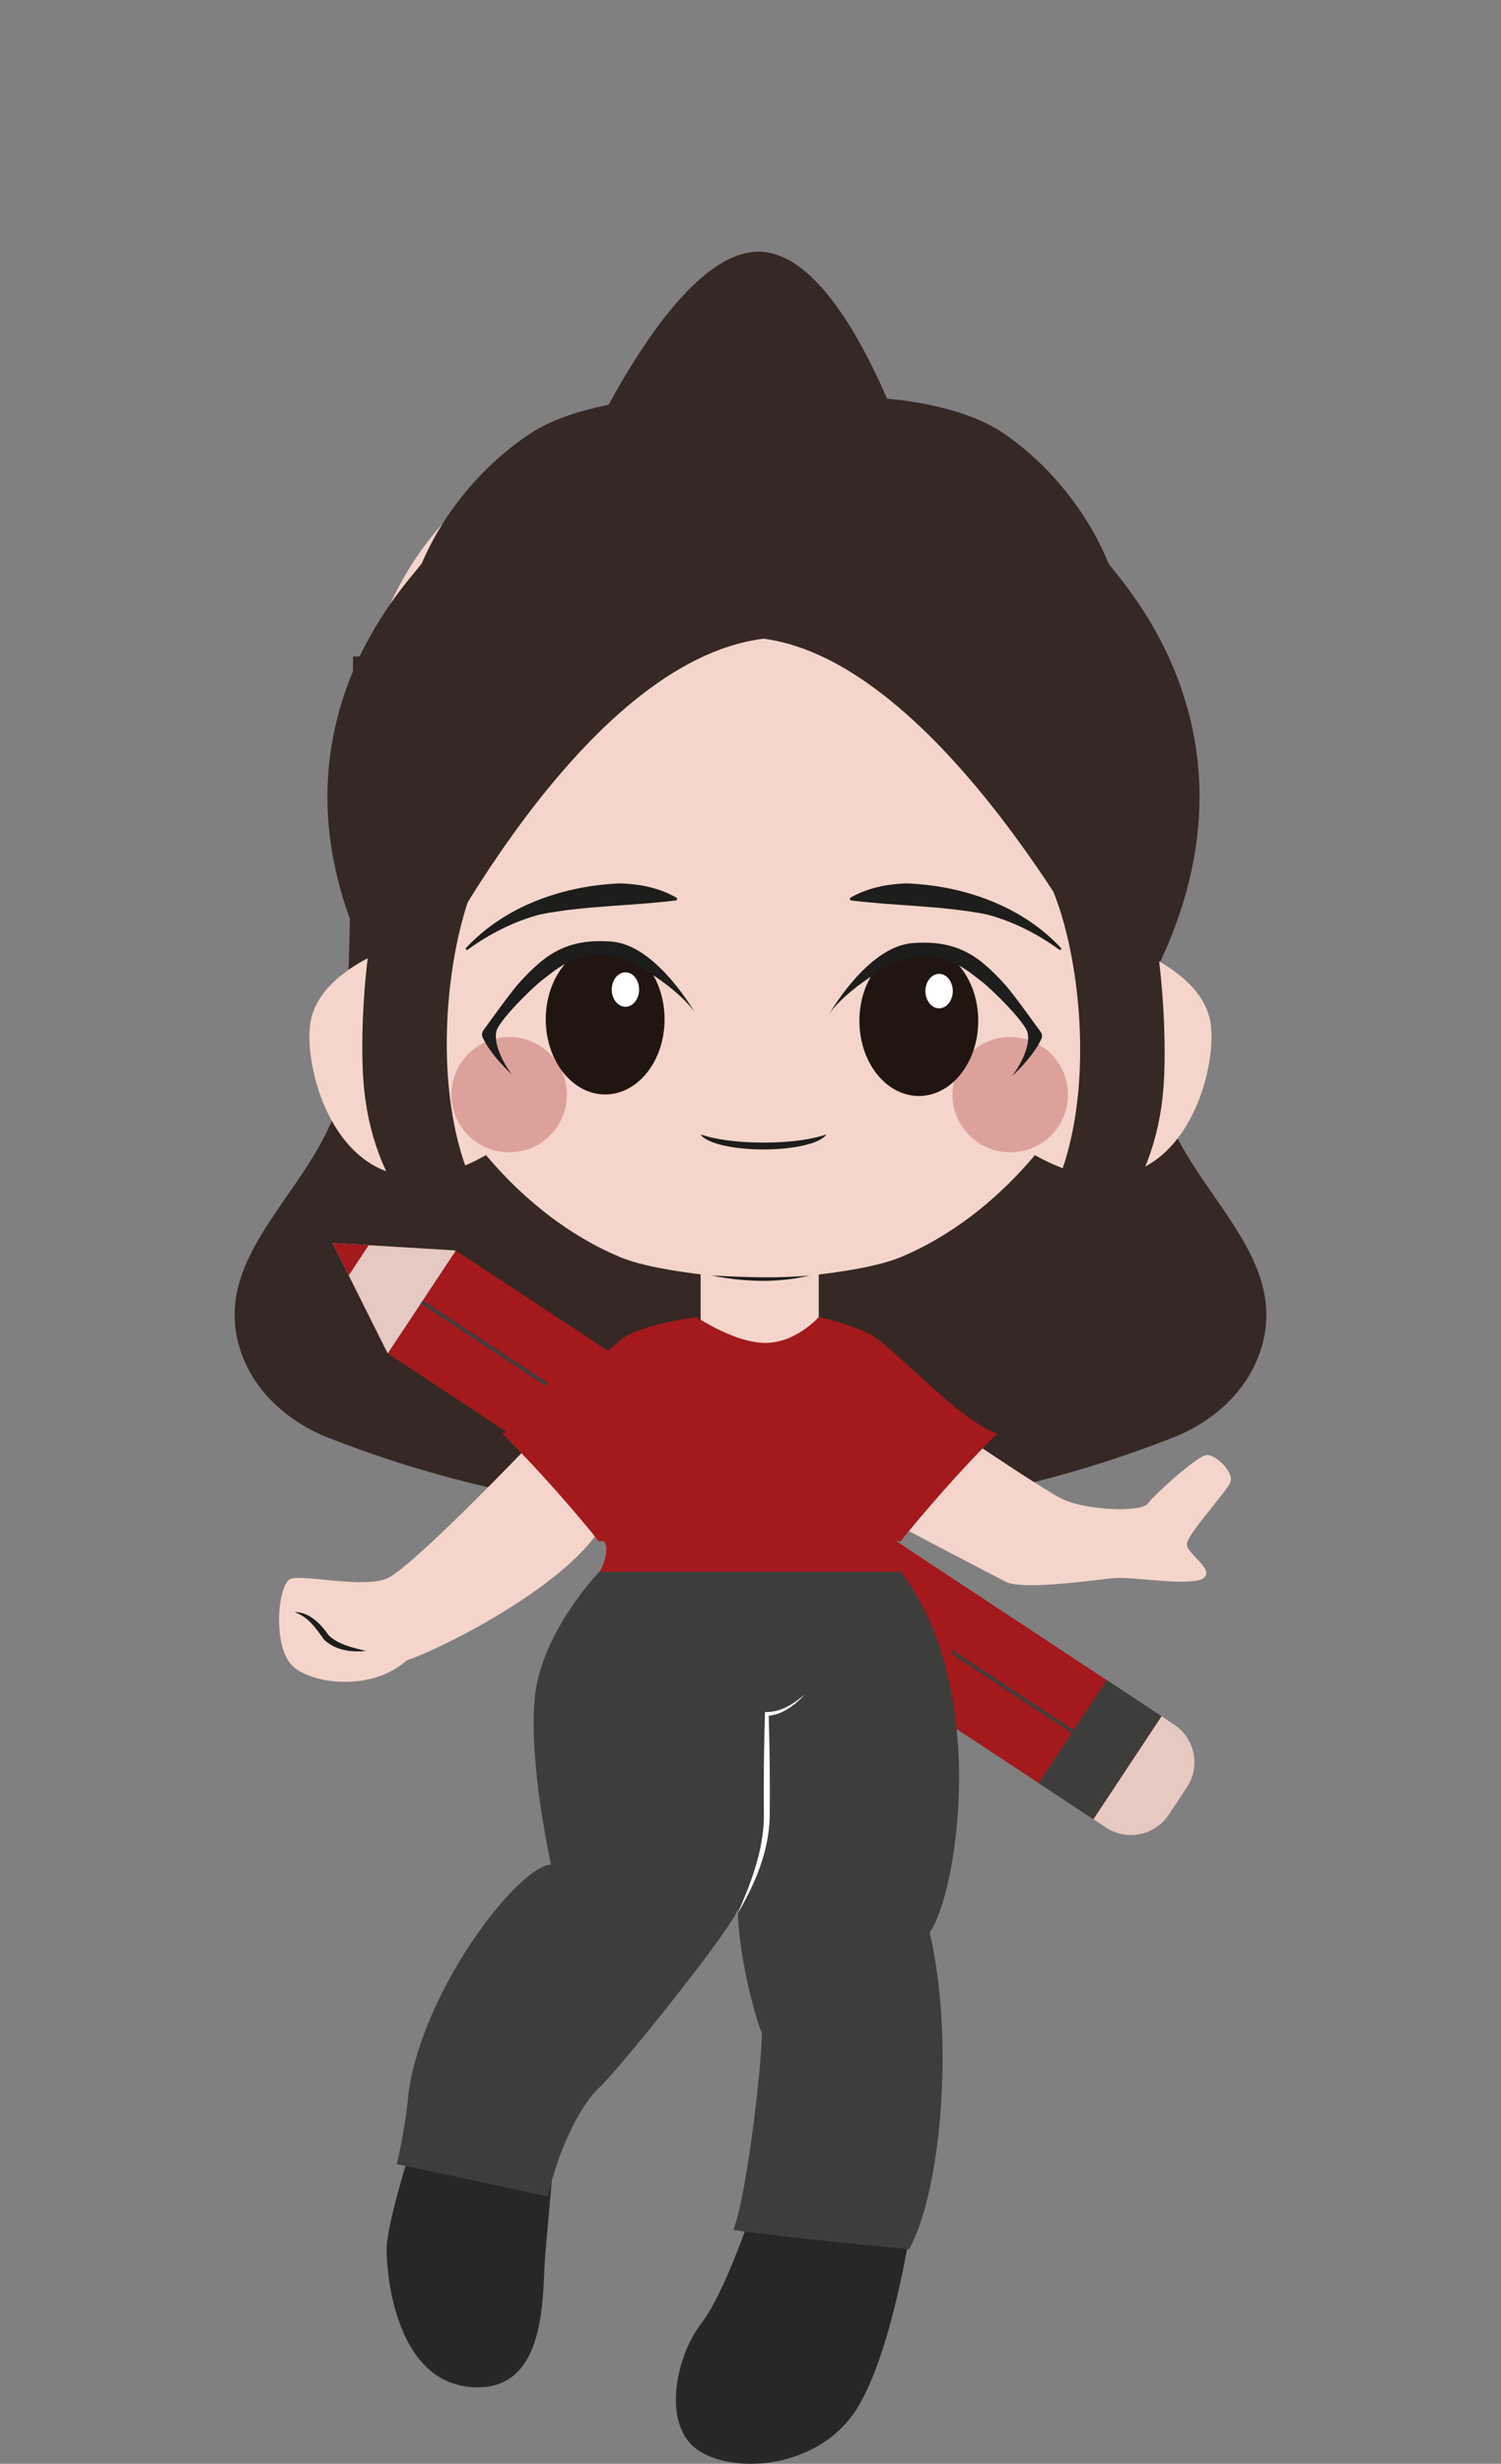 <svg width="295" height="484" viewBox="0 0 295 484" fill="none" xmlns="http://www.w3.org/2000/svg">
<rect x="0" y="0" width="295" height="484" fill="#808080" stroke="none"/>
<g clip-path="url(#clip0_1412_8221)">
<g clip-path="url(#clip1_1412_8221)">
<path d="M229.043 282.984C229.512 282.805 229.994 282.612 230.463 282.433C238.5 279.308 244.938 273.333 247.584 265.76C254.946 244.655 228.726 231.507 227.347 210.236C225.707 184.973 225.61 128.967 225.61 128.967H147.501H69.392C69.392 128.967 69.296 184.973 67.655 210.236C66.277 231.521 40.043 244.655 47.418 265.76C50.065 273.333 56.503 279.294 64.54 282.433C65.022 282.612 65.491 282.805 65.96 282.984C118.083 303.057 176.906 303.057 229.029 282.984H229.043Z" fill="#362824"/>
<path d="M111.52 96.186C111.52 96.186 130.861 49.445 149.058 49.445C167.255 49.445 180.916 96.186 180.916 96.186H111.52Z" fill="#362824"/>
<path d="M217.364 359.005L214.883 357.367L228.269 337.143L230.75 338.781C234.858 341.493 235.988 347 233.273 351.089L229.689 356.5C226.987 360.589 221.459 361.718 217.35 359.005H217.364Z" fill="#E6C9C1"/>
<path d="M228.27 337.143L214.884 357.368L204.131 350.277L189.849 340.86L186.582 338.699L101.194 282.362L97.486 279.912L76.215 265.883L82.722 256.053L83.094 255.474L89.601 245.658L117.861 264.299L120.232 265.869L175.071 302.05L178.076 304.032L217.517 330.053L228.27 337.143Z" fill="#A3191C"/>
<path d="M65.352 244.186L76.201 265.883L89.6 245.645L65.352 244.186Z" fill="#E6C9C1"/>
<path d="M65.352 244.186L68.536 250.56L72.465 244.612L65.352 244.186Z" fill="#A3191C"/>
<path d="M217.499 330.037L204.117 350.266L214.872 357.361L228.253 337.132L217.499 330.037Z" fill="#3D3D3C"/>
<path d="M83.075 255.474L82.695 256.049L210.611 340.443L210.991 339.869L83.075 255.474Z" fill="#3D3D3C"/>
<g style="mix-blend-mode:multiply">
<path d="M189.849 340.861L186.582 338.7C183.991 333.578 180.889 325.648 178.573 319.288C178.449 318.93 178.311 318.586 178.187 318.228C176.56 313.684 175.388 310.119 175.195 309.292C174.796 307.558 174.933 304.116 175.071 302.051L178.077 304.033C177.966 304.598 178.242 305.383 178.614 306.401C179.166 307.957 180.006 309.403 180.999 310.724C183.977 314.731 185.383 319.398 186.844 323.927C186.954 324.271 187.065 324.616 187.161 324.946C189.105 331.376 189.684 337.433 189.849 340.848V340.861Z" fill="#A3191C"/>
</g>
<g style="mix-blend-mode:multiply">
<path d="M120.232 265.87C118.744 267.467 115.408 270.909 111.672 274.337C111.492 274.489 111.327 274.654 111.148 274.805C107.77 277.876 104.103 280.849 101.195 282.364L97.486 279.913C99.127 278.591 102.849 275.618 107.233 272.231C107.426 272.093 107.619 271.942 107.812 271.79C111.024 269.326 114.539 266.683 117.861 264.301L120.232 265.87Z" fill="#A3191C"/>
</g>
<path d="M103.662 284.234C103.662 284.234 80.723 308.217 75.967 310.117C71.211 312.017 59.921 309.319 57.219 310.117C54.517 310.916 53.4 324.091 57.853 327.588C62.306 331.085 73.43 332.035 79.951 326.156C87.905 323.458 112.705 310.599 118.592 299.158C112.071 291.063 103.648 284.234 103.648 284.234H103.662Z" fill="#F5D5CB"/>
<path d="M71.858 324.312C69.031 324.628 65.916 324.188 63.724 322.136C62.056 319.851 60.691 317.676 57.865 316.685C60.815 316.629 63.09 319.066 64.606 321.255C66.495 323.059 69.321 323.692 71.858 324.298V324.312Z" fill="#1D1D1B"/>
<path d="M189.849 282.32C189.849 282.32 204.324 292.164 208.611 294.394C212.899 296.611 224.189 297.258 225.623 295.344C227.056 293.431 235.479 285.817 237.23 285.817C238.981 285.817 242.482 289.149 241.848 291.063C241.214 292.976 233.108 301.54 233.26 303.453C233.411 305.367 238.664 308.217 236.596 309.965C234.528 311.714 222.921 309.8 219.585 309.965C216.248 310.131 201.291 312.567 197.638 310.709C193.985 308.85 176.174 299.488 176.174 299.488L189.849 282.334V282.32Z" fill="#F5D5CB"/>
<path d="M160.914 243.414H137.699V267.769H160.914V243.414Z" fill="#F5D5CB"/>
<path d="M150.423 263.805C156.461 263.805 160.913 258.725 160.913 258.725C160.913 258.725 167.062 259.991 171.197 262.222C175.333 264.438 189.325 279.692 195.998 281.592C185.19 292.386 176.918 302.877 176.918 302.877C174.699 301.61 175.499 307.875 178.931 311.468C169.709 311.784 147.348 311.454 147.348 311.454C147.348 311.454 124.685 311.908 115.462 311.592C119.777 308.081 119.998 301.61 117.778 302.877C117.778 302.877 109.507 292.4 98.699 281.592C105.371 279.692 119.378 264.438 123.499 262.222C127.635 260.005 136.858 258.725 136.858 258.725C136.858 258.725 144.385 263.805 150.423 263.805Z" fill="#A3191C"/>
<path d="M80.64 422.35C80.64 422.35 75.981 437.067 75.981 441.886C75.981 446.704 77.676 467.879 92.73 468.939C107.784 469.999 106.515 450.518 107.15 443.111C107.784 435.704 108.445 428.407 108.445 428.407L80.64 422.35Z" fill="#282726"/>
<path d="M147.637 435.264C147.003 436.117 142.551 450.298 137.671 456.645C132.79 462.991 129.827 476.965 137.671 481.633C145.515 486.286 161.423 484.386 168.412 473.166C175.415 461.945 179.013 437.384 179.013 437.384L147.637 435.264Z" fill="#282726"/>
<path d="M117.777 308.783C117.777 308.783 106.391 320.541 105.108 333.455C103.84 346.369 108.293 366.276 108.293 366.276C101.717 366.703 83.272 390.631 80.308 410.952C79.674 418.359 77.978 425.132 77.978 425.132C84.127 426.399 107.659 431.479 107.659 431.479C109.561 423.012 113.683 413.898 117.777 410.098C121.872 406.298 144.976 377.483 144.976 374.95C145.183 385.33 149.002 398.024 149.636 399.084C150.27 400.144 147.085 430.639 144.122 438.046C154.089 439.533 178.682 441.86 178.682 441.86C185.037 430.212 187.587 400.351 182.707 379.603C188.015 372.403 194.701 331.94 177.042 308.77H117.764L117.777 308.783Z" fill="#3D3D3C"/>
<path d="M144.783 376.286C147.499 370.201 150.022 363.716 150.132 357.025C150.063 350.252 150.132 343.478 150.339 336.704V336.319H150.697C153.413 336.319 156.019 334.749 158.114 332.877C157.19 333.965 156.088 334.901 154.861 335.686C153.634 336.457 152.214 337.021 150.697 337.062L151.07 336.691C151.276 343.464 151.345 350.252 151.276 357.025C151.083 363.936 148.244 370.435 144.756 376.272L144.783 376.286Z" fill="white"/>
<path d="M149.622 251.359C149.622 251.359 168.867 250.409 177.138 246.912C185.41 243.415 211.492 230.391 224.519 185.289C237.561 140.187 226.422 79.844 149.457 79.844C72.492 79.844 61.367 140.187 74.395 185.289C87.422 230.391 113.518 243.415 121.776 246.912C130.033 250.409 149.292 251.359 149.292 251.359" fill="#F5D5CB"/>
<path d="M152.174 79.844C149.182 77.365 118.151 75.7 103.869 85.392C89.587 95.084 84.032 108.026 82.97 110.504C81.909 112.982 44.343 147.676 79 200.529C84.032 190.341 114.415 129.943 150.051 125.469C184.404 129.943 216.787 190.341 221.625 200.529C255.041 147.662 218.813 112.982 217.793 110.504C216.773 108.026 211.41 95.084 197.638 85.392C183.867 75.7 155.041 77.365 152.16 79.844H152.174Z" fill="#362824"/>
<path d="M80.365 184.971C80.365 184.971 62.554 189.734 60.969 201.175C59.383 212.616 69.557 244.694 99.127 224.676C91.173 205.305 80.365 184.971 80.365 184.971Z" fill="#F5D5CB"/>
<path d="M218.551 184.971C218.551 184.971 236.362 189.734 237.947 201.175C239.533 212.616 229.359 244.694 199.789 224.676C207.743 205.305 218.551 184.971 218.551 184.971Z" fill="#F5D5CB"/>
<path d="M172.301 121.174C172.301 121.174 200.299 155.166 208.005 177.827C215.725 200.475 216.318 250.464 181.206 252.075C197.005 253.163 203.994 246.306 208.005 242.355C208.336 244.723 205.331 248.482 202.353 250.423C215.725 246.83 227.926 233.42 228.808 211.282C229.69 189.144 224.617 121.972 172.287 121.174H172.301Z" fill="#362824"/>
<path d="M127.8 122.246C127.8 122.246 99.801 154.076 92.095 176.724C84.375 199.372 83.783 249.361 118.894 250.972C103.096 252.06 96.107 245.203 92.095 241.252C91.764 243.62 94.77 247.379 97.747 249.32C84.375 245.727 72.175 232.317 71.293 210.179C70.397 188.041 75.484 123.031 127.814 122.246H127.8Z" fill="#362824"/>
<path d="M100.064 226.37C106.33 226.37 111.41 221.297 111.41 215.04C111.41 208.782 106.33 203.709 100.064 203.709C93.798 203.709 88.719 208.782 88.719 215.04C88.719 221.297 93.798 226.37 100.064 226.37Z" fill="#DDA19C"/>
<path d="M198.549 226.37C204.815 226.37 209.894 221.297 209.894 215.04C209.894 208.782 204.815 203.709 198.549 203.709C192.283 203.709 187.203 208.782 187.203 215.04C187.203 221.297 192.283 226.37 198.549 226.37Z" fill="#DDA19C"/>
<path d="M150.051 224.457C144.854 224.457 140.318 223.81 137.699 222.832C138.664 224.512 143.806 225.806 150.051 225.806C156.296 225.806 161.438 224.525 162.403 222.832C159.784 223.81 155.248 224.457 150.051 224.457Z" fill="#1D1D1B"/>
<path d="M118.936 214.998C125.385 214.998 130.612 208.39 130.612 200.239C130.612 192.088 125.385 185.48 118.936 185.48C112.487 185.48 107.26 192.088 107.26 200.239C107.26 208.39 112.487 214.998 118.936 214.998Z" fill="#201510"/>
<path d="M122.921 197.776C124.405 197.776 125.609 196.259 125.609 194.389C125.609 192.518 124.405 191.002 122.921 191.002C121.436 191.002 120.232 192.518 120.232 194.389C120.232 196.259 121.436 197.776 122.921 197.776Z" fill="white"/>
<path d="M106.695 192.434C108.363 191.126 110.017 189.776 111.879 188.978C114.484 187.863 117.434 187.119 120.246 187.739C125.912 188.978 134.556 195.49 136.72 199.18C136.72 199.18 129.179 185.715 120.246 184.972C113.712 184.421 109.976 186.224 107.247 188.179C105.372 189.529 102.601 192.296 101.071 194.223C99.278 196.467 97.624 198.822 95.005 202.387C94.729 202.759 94.647 203.324 94.84 203.75C96.466 207.357 100.574 211.061 100.574 211.061C98.121 207.674 97.114 204.563 97.555 202.594C97.996 200.625 104.159 194.389 106.695 192.42V192.434Z" fill="#1D1D1B"/>
<path d="M180.583 215.301C187.031 215.301 192.259 208.693 192.259 200.542C192.259 192.391 187.031 185.783 180.583 185.783C174.134 185.783 168.906 192.391 168.906 200.542C168.906 208.693 174.134 215.301 180.583 215.301Z" fill="#201510"/>
<path d="M184.567 198.078C186.052 198.078 187.255 196.562 187.255 194.691C187.255 192.821 186.052 191.305 184.567 191.305C183.082 191.305 181.879 192.821 181.879 194.691C181.879 196.562 183.082 198.078 184.567 198.078Z" fill="white"/>
<path d="M192.826 192.736C191.158 191.428 189.503 190.079 187.642 189.281C185.037 188.165 182.087 187.422 179.275 188.042C173.609 189.281 164.965 195.793 162.801 199.482C162.801 199.482 170.341 186.018 179.275 185.274C185.809 184.724 189.545 186.527 192.274 188.482C194.149 189.831 196.92 192.599 198.45 194.526C200.242 196.77 201.897 199.124 204.516 202.69C204.792 203.062 204.874 203.626 204.681 204.053C203.055 207.66 198.947 211.364 198.947 211.364C201.4 207.977 202.407 204.865 201.966 202.897C201.524 200.928 195.362 194.691 192.826 192.722V192.736Z" fill="#1D1D1B"/>
<path d="M132.997 176.863C123.884 178.006 115.172 177.882 106.239 179.616C101.028 180.979 96.148 183.458 91.778 186.665L91.475 186.349C99.195 177.951 110.774 173.944 122.01 173.531C125.828 173.669 129.73 174.44 133.079 176.422L132.983 176.849L132.997 176.863Z" fill="#1D1D1B"/>
<path d="M167.104 176.863C176.216 178.006 184.929 177.882 193.862 179.616C199.073 180.979 203.953 183.458 208.323 186.665L208.626 186.349C200.906 177.951 189.327 173.944 178.091 173.531C174.273 173.669 170.371 174.44 167.021 176.422L167.118 176.849L167.104 176.863Z" fill="#1D1D1B"/>
<path d="M139.807 250.561C146.258 250.891 152.682 251.166 159.12 250.561C152.82 252.103 146.134 251.827 139.807 250.561Z" fill="#1D1D1B"/>
</g>
</g>
<defs>
<clipPath id="clip0_1412_8221">
<rect width="295" height="484" fill="white"/>
</clipPath>
<clipPath id="clip1_1412_8221">
<rect width="295" height="484" fill="white"/>
</clipPath>
</defs>
</svg>
